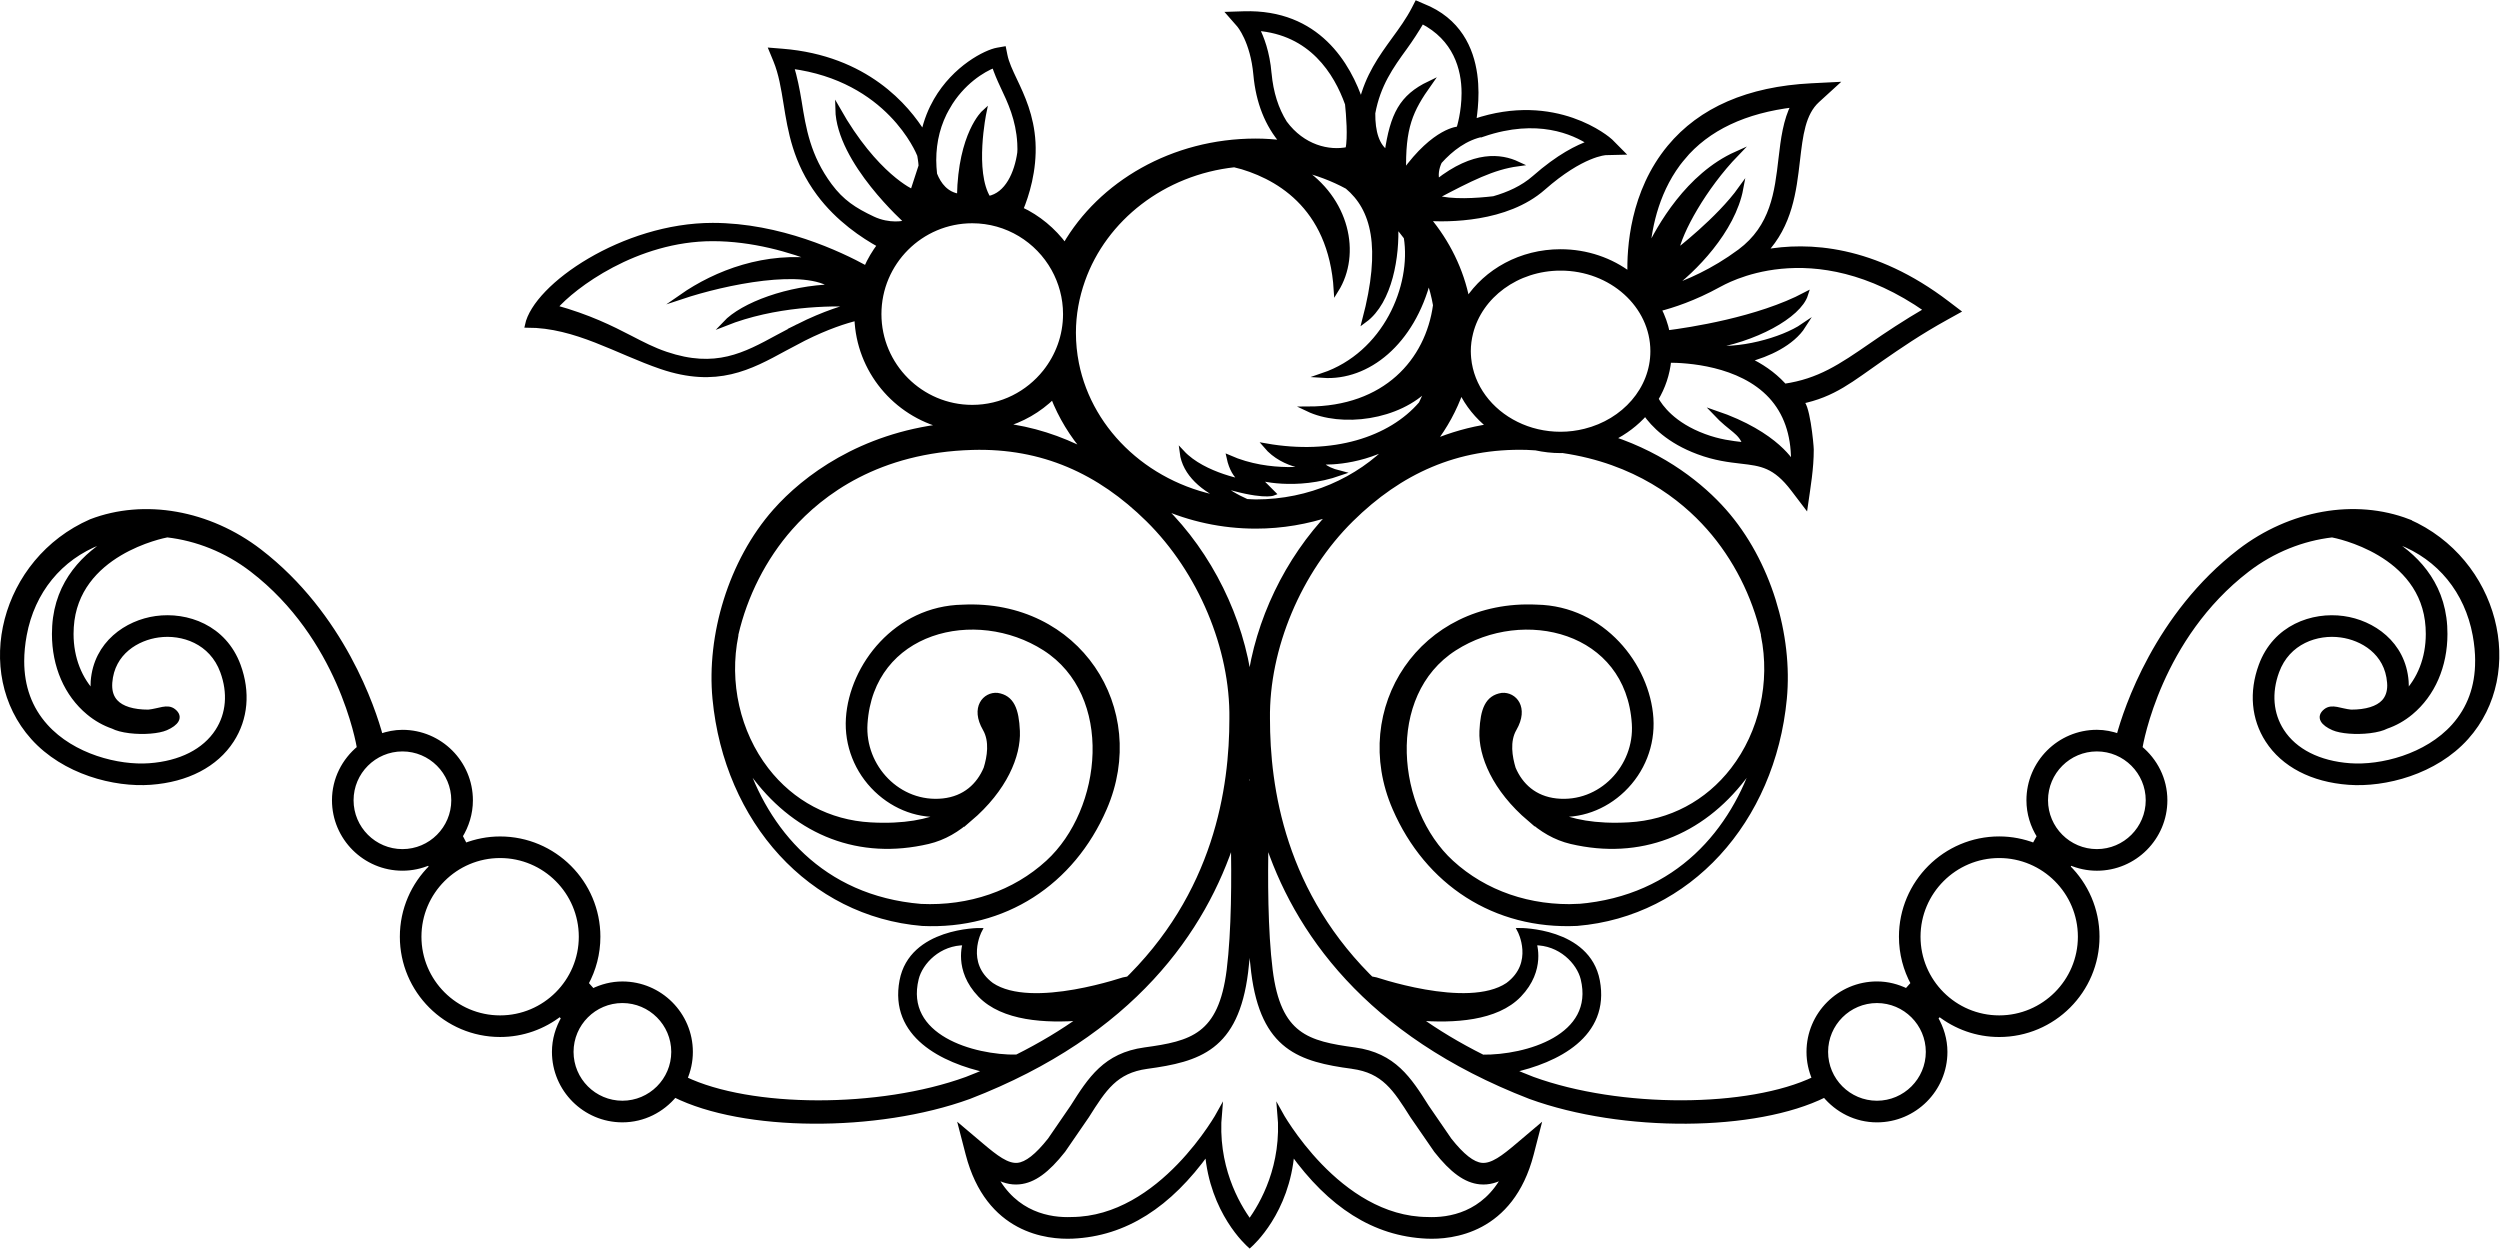 <?xml version="1.0" encoding="UTF-8" standalone="no"?>
<svg
   xmlns:dc="http://purl.org/dc/elements/1.1/"
   xmlns:cc="http://creativecommons.org/ns#"
   xmlns:rdf="http://www.w3.org/1999/02/22-rdf-syntax-ns#"
   xmlns:svg="http://www.w3.org/2000/svg"
   xmlns="http://www.w3.org/2000/svg"
   xmlns:sodipodi="http://sodipodi.sourceforge.net/DTD/sodipodi-0.dtd"
   xmlns:inkscape="http://www.inkscape.org/namespaces/inkscape"
   version="1.1"
   id="svg2"
   xml:space="preserve"
   width="272.98"
   height="136.332"
   viewBox="0 0 272.98 136.332"
   sodipodi:docname="vectorian059.pdf"><defs
     id="defs6" /><sodipodi:namedview
     pagecolor="#ffffff"
     bordercolor="#666666"
     borderopacity="1"
     objecttolerance="10"
     gridtolerance="10"
     guidetolerance="10"
     inkscape:pageopacity="0"
     inkscape:pageshadow="2"
     inkscape:window-width="640"
     inkscape:window-height="480"
     id="namedview4" /><g
     id="g10"
     inkscape:groupmode="layer"
     inkscape:label="vectorian059"
     transform="matrix(1.333,0,0,-1.333,-2.75,135.971)"><g
       id="g12"
       transform="translate(72,29.72)"><g
         id="g14"
         transform="translate(-69.736,-29.693)"><g
           id="g16"><g
             id="g18"><path
               d="m 197.079,59.258 c -4.37,1.675 -9.653,0.741 -13.799,-2.44 -6.794,-5.219 -9.335,-12.96 -9.92,-15.144 -0.565,0.194 -1.162,0.322 -1.794,0.322 -3.072,0 -5.573,-2.499 -5.573,-5.573 0,-1.083 0.323,-2.086 0.862,-2.942 l -0.419,-0.76 c -0.891,0.344 -1.858,0.541 -2.872,0.541 -4.418,0 -8.014,-3.597 -8.014,-8.016 0,-1.387 0.355,-2.69 0.976,-3.83 l -0.546,-0.613 c -0.739,0.362 -1.555,0.581 -2.43,0.581 -3.074,0 -5.573,-2.499 -5.573,-5.571 0,-0.789 0.168,-1.534 0.464,-2.216 -5.363,-2.574 -15.947,-2.619 -23.088,-0.022 -0.598,0.232 -1.179,0.469 -1.744,0.714 3.738,0.811 7.879,2.906 7.042,7.346 -0.784,4.16 -6.358,4.128 -6.358,4.128 0,0 1.421,-2.686 -0.981,-4.47 -3.32,-2.229 -11.117,0.542 -11.179,0.549 0,0 0.165,-0.19 0.413,-0.472 -7.717,7.326 -8.917,16.16 -8.917,21.731 -0.08,5.77 2.57,12.095 6.859,16.325 3.986,3.933 8.645,6.058 14.387,5.898 0.246,-0.006 0.48,-0.024 0.72,-0.04 0.656,-0.141 1.336,-0.222 2.038,-0.222 0.056,0 0.11,0.006 0.165,0.006 5.982,-0.878 9.773,-3.819 11.981,-6.315 2.19,-2.475 3.736,-5.566 4.462,-8.731 0.002,-0.026 -0.005,-0.051 0,-0.078 0.789,-3.853 -0.139,-7.97 -2.485,-11.013 -2.099,-2.722 -5.128,-4.328 -8.53,-4.515 -2.795,-0.157 -4.73,0.269 -6.069,0.875 2.016,-0.21 4.04,0.515 5.579,1.99 1.605,1.538 2.442,3.672 2.302,5.859 -0.278,4.299 -3.936,9.007 -9.36,9.109 -9.432,0.456 -15.151,-8.344 -11.619,-16.479 2.648,-6.109 8.2,-9.759 14.923,-9.44 9.117,0.76 16.031,8.378 16.986,18.419 0.491,5.15 -1.282,11.224 -4.939,15.362 -1.827,2.069 -4.872,4.515 -9.173,5.941 1.048,0.522 1.976,1.222 2.718,2.066 0.653,-0.938 1.939,-2.272 4.342,-3.162 1.389,-0.517 2.509,-0.645 3.496,-0.76 1.674,-0.194 2.784,-0.322 4.286,-2.302 l 0.997,-1.31 c 0.216,1.514 0.483,3.038 0.477,4.573 -0.002,0.362 -0.336,4.034 -0.926,3.918 2.774,0.55 4.226,1.837 6.643,3.506 1.462,1.013 3.12,2.16 5.349,3.39 l 0.92,0.51 -0.837,0.637 c -6.043,4.613 -11.44,4.866 -15.007,4.21 2.112,2.237 2.44,5.01 2.728,7.498 0.242,2.072 0.445,3.859 1.627,4.936 l 1.411,1.288 -1.909,-0.096 c -5.149,-0.262 -9.053,-1.957 -11.607,-5.038 -3.045,-3.672 -3.32,-8.272 -3.254,-10.431 -1.542,1.171 -3.522,1.877 -5.68,1.877 -3.248,0 -6.085,-1.602 -7.642,-3.987 -0.486,2.485 -1.619,4.763 -3.24,6.704 1.581,-0.098 6.434,-0.157 9.461,2.506 3.186,2.803 5.112,2.882 5.131,2.882 l 1.28,0.03 -0.899,0.907 c -0.162,0.162 -4.483,3.902 -11.176,1.624 -0.162,-0.03 1.736,7.133 -4.219,9.467 l -0.469,0.203 -0.235,-0.458 c -0.467,-0.899 -1.034,-1.68 -1.634,-2.502 -1.067,-1.472 -2.155,-2.978 -2.686,-5.197 -1.037,3.128 -3.566,7.496 -9.615,7.312 l -1.162,-0.037 0.77,-0.878 c 0.011,-0.013 1.122,-1.302 1.371,-4.072 0.206,-2.262 0.942,-4.106 2.211,-5.578 -0.726,0.083 -1.462,0.139 -2.213,0.139 -6.806,0 -12.711,-3.486 -15.64,-8.568 -0.941,1.266 -2.171,2.301 -3.611,2.971 0.469,1.131 1.134,3.182 1.008,5.491 -0.122,2.16 -0.883,3.776 -1.499,5.075 -0.362,0.763 -0.674,1.422 -0.797,2.043 l -0.106,0.525 -0.528,-0.093 c -0.922,-0.163 -3.466,-1.426 -5.021,-4.122 -0.411,-0.714 -0.8,-1.616 -1.037,-2.715 -1.33,2.168 -4.69,6.202 -11.544,6.752 l -0.893,0.072 0.342,-0.827 c 0.446,-1.085 0.638,-2.282 0.842,-3.544 0.358,-2.232 0.766,-4.763 2.701,-7.367 1.578,-2.125 3.659,-3.49 4.982,-4.216 -0.44,-0.587 -0.819,-1.218 -1.114,-1.899 -2.158,1.187 -7.082,3.515 -12.576,3.515 -7.283,0 -14.496,-4.954 -15.178,-8.184 3.978,0 7.352,-2.166 10.979,-3.4 4.546,-1.541 7.246,-0.072 10.104,1.488 l 1.566,0.827 c 1.936,0.97 3.427,1.438 4.342,1.662 0.15,-4.28 3.16,-7.84 7.171,-8.84 C 70.316,66.277 65.735,62.861 63.299,60.108 59.641,55.97 57.873,49.896 58.361,44.746 c 0.958,-10.042 7.87,-17.659 16.987,-18.419 6.725,-0.318 12.275,3.331 14.923,9.44 3.53,8.135 -2.187,16.935 -11.618,16.479 -5.427,-0.102 -9.085,-4.81 -9.363,-9.109 -0.139,-2.187 0.701,-4.322 2.304,-5.859 1.541,-1.475 3.562,-2.2 5.581,-1.99 -1.342,-0.606 -3.278,-1.032 -6.072,-0.875 -3.4,0.187 -6.43,1.794 -8.528,4.515 -2.346,3.043 -3.275,7.16 -2.488,11.013 0.006,0.027 0,0.053 0,0.078 0.731,3.165 2.275,6.256 4.464,8.731 2.547,2.882 7.202,6.358 14.904,6.571 5.742,0.16 10.402,-1.965 14.389,-5.898 4.29,-4.23 6.941,-10.555 6.858,-16.325 0,-5.571 -1.2,-14.405 -8.915,-21.731 0.246,0.282 0.411,0.472 0.411,0.472 -0.061,-0.006 -7.859,-2.778 -11.179,-0.549 -2.4,1.784 -0.981,4.47 -0.981,4.47 0,0 -5.574,0.032 -6.358,-4.128 -0.837,-4.44 3.307,-6.535 7.043,-7.346 -0.566,-0.245 -1.147,-0.482 -1.744,-0.714 -7.143,-2.597 -17.723,-2.552 -23.088,0.022 0.294,0.682 0.464,1.427 0.464,2.216 0,3.072 -2.501,5.571 -5.573,5.571 -0.874,0 -1.693,-0.219 -2.429,-0.581 l -0.549,0.613 c 0.622,1.141 0.976,2.443 0.976,3.83 0,4.419 -3.595,8.016 -8.016,8.016 -1.011,0 -1.978,-0.197 -2.87,-0.541 l -0.4,0.77 c 0.52,0.846 0.843,1.85 0.843,2.933 0,3.074 -2.499,5.573 -5.573,5.573 -0.629,0 -1.227,-0.128 -1.794,-0.322 -0.586,2.184 -3.125,9.925 -9.917,15.144 -4.146,3.181 -9.432,4.115 -13.799,2.44 C 0.019,56.087 -2.264,46.896 2.504,41.573 5.056,38.727 9.181,37.671 12.141,37.89 c 2.981,0.218 5.338,1.443 6.634,3.453 1.144,1.771 1.338,3.941 0.544,6.109 -1.158,3.154 -4.218,4.216 -6.741,3.866 -2.392,-0.331 -4.912,-2.05 -5.15,-5.147 -0.008,-0.115 -0.011,-0.23 -0.011,-0.339 0,-0.274 0.077,-0.507 0.128,-0.757 -1.218,1.234 -1.92,2.978 -1.92,4.971 0,0.186 0.005,0.37 0.018,0.557 0.374,6.096 7.547,7.496 7.853,7.554 2.416,-0.278 4.845,-1.222 6.955,-2.845 7.218,-5.538 8.719,-14.184 8.787,-14.61 -1.237,-1.021 -2.046,-2.549 -2.046,-4.278 0,-3.07 2.502,-5.571 5.573,-5.571 0.782,0 1.523,0.166 2.198,0.456 l 0.186,-0.352 c -1.477,-1.458 -2.397,-3.475 -2.397,-5.71 0,-4.418 3.595,-8.015 8.013,-8.015 1.851,0 3.55,0.634 4.907,1.69 l 0.304,-0.341 c -0.474,-0.818 -0.765,-1.757 -0.765,-2.768 0,-3.072 2.499,-5.573 5.571,-5.573 1.728,0 3.256,0.806 4.282,2.048 5.632,-2.81 16.533,-2.898 24.12,-0.141 13.403,5.178 19.24,13.68 21.635,21.162 0.07,-3.234 0.061,-7.59 -0.338,-10.791 -0.678,-5.419 -3.07,-6.013 -6.914,-6.538 -3.218,-0.44 -4.462,-2.403 -5.899,-4.678 L 85.808,8.592 C 84.768,7.277 83.904,6.598 83.166,6.526 82.294,6.438 81.352,7.173 80.204,8.142 L 78.555,9.536 79.097,7.445 C 80.742,1.101 85.628,0.622 87.654,0.713 c 4.306,0.19 7.914,2.534 11.043,6.888 0.395,-4.922 3.334,-7.506 3.467,-7.629 0.134,0.123 3.075,2.707 3.47,7.629 3.128,-4.354 6.736,-6.698 11.042,-6.888 2.026,-0.091 6.915,0.387 8.559,6.731 l 0.539,2.091 -1.648,-1.394 c -1.144,-0.97 -2.09,-1.704 -2.96,-1.616 -0.739,0.072 -1.603,0.75 -2.642,2.066 l -1.861,2.709 c -1.437,2.275 -2.682,4.238 -5.901,4.678 -3.842,0.525 -6.234,1.118 -6.912,6.538 -0.4,3.2 -0.41,7.557 -0.338,10.791 2.394,-7.482 8.232,-15.984 21.637,-21.162 7.587,-2.757 18.487,-2.669 24.12,0.141 1.021,-1.242 2.55,-2.048 4.28,-2.048 3.072,0 5.573,2.501 5.573,5.573 0,1.011 -0.294,1.95 -0.768,2.768 l 0.304,0.341 c 1.36,-1.056 3.059,-1.69 4.906,-1.69 4.421,0 8.016,3.597 8.016,8.015 0,2.235 -0.918,4.253 -2.398,5.71 l 0.187,0.352 c 0.675,-0.29 1.416,-0.456 2.197,-0.456 3.074,0 5.573,2.501 5.573,5.571 0,1.73 -0.806,3.258 -2.045,4.278 0.067,0.426 1.571,9.072 8.786,14.61 2.112,1.622 4.539,2.566 6.955,2.845 0.306,-0.058 7.482,-1.458 7.853,-7.554 0.011,-0.187 0.018,-0.371 0.018,-0.557 0,-1.994 -0.699,-3.738 -1.917,-4.971 0.051,0.25 0.126,0.483 0.126,0.757 0,0.109 -0.005,0.224 -0.014,0.339 -0.237,3.098 -2.757,4.816 -5.149,5.147 -2.522,0.35 -5.584,-0.712 -6.738,-3.866 -0.795,-2.168 -0.603,-4.338 0.542,-6.109 1.294,-2.01 3.653,-3.235 6.634,-3.453 2.958,-0.219 7.085,0.837 9.635,3.683 4.77,5.323 2.485,14.514 -4.747,17.685 z M 129.098,27.733 c -3.976,-0.187 -7.682,1.088 -10.415,3.594 -4.688,4.296 -5.664,13.747 0.264,17.544 5.658,3.622 14.223,1.555 14.722,-6.181 0.229,-3.541 -2.749,-6.704 -6.386,-6.317 -1.79,0.194 -2.931,1.259 -3.522,2.65 -0.283,0.93 -0.509,2.242 0.078,3.254 1.005,1.738 0,2.834 -1.008,2.744 -1.187,-0.186 -1.568,-1.17 -1.646,-2.93 -0.088,-1.984 1.026,-4.749 3.934,-7.221 -0.006,0.019 -0.018,0.04 -0.026,0.059 0.966,-0.909 2.12,-1.587 3.41,-1.891 5.63,-1.318 10.637,0.691 14.123,5.219 0.392,0.509 0.733,1.053 1.053,1.613 -1.875,-5.866 -6.386,-11.453 -14.583,-12.138 z M 65.159,75.231 63.558,74.383 c -2.754,-1.499 -5.133,-2.8 -9.223,-1.41 -1.018,0.344 -1.896,0.8 -2.91,1.325 -1.573,0.813 -3.381,1.72 -6.162,2.491 1.478,1.728 6.64,5.632 12.915,5.632 3.259,0 6.363,-0.894 8.736,-1.842 C 62.529,81.202 58.473,79.655 55.62,77.668 c 3.566,1.187 10.151,2.56 12.437,0.822 -3.658,-0.091 -7.407,-1.462 -8.871,-3.019 4.077,1.619 8.557,1.678 10.834,1.574 -0.957,-0.213 -2.629,-0.699 -4.861,-1.814 z M 61.705,38.258 c 3.485,-4.528 8.491,-6.538 14.123,-5.219 1.288,0.304 2.445,0.982 3.406,1.891 -0.006,-0.019 -0.014,-0.04 -0.021,-0.059 2.909,2.472 4.018,5.237 3.931,7.221 -0.078,1.76 -0.456,2.744 -1.648,2.93 -1.003,0.09 -2.01,-1.006 -1.003,-2.744 0.586,-1.013 0.362,-2.325 0.074,-3.251 -0.587,-1.394 -1.728,-2.459 -3.517,-2.653 -3.637,-0.387 -6.616,2.776 -6.389,6.317 0.498,7.736 9.064,9.803 14.723,6.181 5.928,-3.797 4.95,-13.248 0.262,-17.544 -2.733,-2.506 -6.438,-3.781 -10.413,-3.594 -8.2,0.685 -12.706,6.272 -14.583,12.138 0.317,-0.56 0.661,-1.104 1.053,-1.613 z M 4.274,50.687 c -0.014,-0.216 -0.021,-0.432 -0.021,-0.642 0,-2.622 1.002,-4.944 2.802,-6.437 0.621,-0.518 1.298,-0.891 1.995,-1.131 0.315,-0.163 0.755,-0.285 1.378,-0.363 1.125,-0.138 2.365,-0.03 2.965,0.232 0.846,0.371 1.235,0.89 0.634,1.374 -0.52,0.422 -1.176,0.016 -2.072,-0.072 -1.258,0 -2.19,0.288 -2.691,0.832 -0.317,0.341 -0.475,0.79 -0.475,1.347 0,0.074 0.002,0.155 0.008,0.237 0.192,2.496 2.259,3.659 3.971,3.893 1.978,0.275 4.371,-0.539 5.264,-2.981 0.643,-1.75 0.498,-3.486 -0.41,-4.89 C 16.565,40.448 14.583,39.442 12.04,39.258 9.499,39.071 5.755,40.005 3.528,42.49 2.232,43.933 1.583,45.717 1.583,47.818 c 0,0.683 0.069,1.403 0.208,2.152 0.659,3.566 2.915,6.331 6.19,7.59 0.342,0.131 0.706,0.197 1.061,0.294 C 6.816,56.561 4.498,54.356 4.274,50.687 Z M 32.764,32.223 c -2.315,0 -4.202,1.885 -4.202,4.2 0,2.317 1.886,4.2 4.202,4.2 2.318,0 4.2,-1.883 4.2,-4.2 0,-2.315 -1.882,-4.2 -4.2,-4.2 z m 8,-13.621 c -3.662,0 -6.642,2.981 -6.642,6.643 0,3.662 2.979,6.645 6.642,6.645 3.666,0 6.646,-2.982 6.646,-6.645 0,-3.662 -2.981,-6.643 -6.646,-6.643 z m 10.018,-6.99 c -2.315,0 -4.2,1.885 -4.2,4.2 0,2.315 1.885,4.2 4.2,4.2 2.315,0 4.202,-1.885 4.202,-4.2 0,-2.315 -1.886,-4.2 -4.202,-4.2 z m 32.296,3.774 c -3.554,-0.043 -9.405,1.629 -8.219,6.432 0.33,1.339 1.84,2.958 4.01,2.928 -0.002,-0.035 -0.782,-2.184 1.222,-4.272 1.861,-1.938 5.365,-2.131 8.323,-1.891 C 86.84,17.451 85.068,16.379 83.078,15.386 Z m 19.728,47.466 c 0,0 3.107,-0.915 6.765,0.366 -1.461,0.365 -1.645,0.915 -1.645,0.915 0,0 2.806,-0.25 5.859,1.368 -2.734,-2.834 -6.699,-4.634 -11.117,-4.634 -0.253,0 -0.498,0.026 -0.749,0.034 -0.883,0.395 -1.678,0.856 -2.224,1.4 3.477,-1.096 4.39,-0.731 4.39,-0.731 z m 14.389,2.904 c 0.978,1.277 1.754,2.686 2.282,4.197 0.536,-1.122 1.342,-2.114 2.342,-2.904 -1.602,-0.234 -3.146,-0.682 -4.624,-1.293 z m 29.488,-1.842 c 0,0 -1.262,2.504 -6.384,4.242 1.349,-1.432 2.07,-1.482 2.464,-2.622 -0.066,0.006 -0.13,0.016 -0.194,0.022 -0.952,0.112 -1.941,0.224 -3.176,0.683 -2.549,0.944 -3.586,2.4 -3.946,3.062 0.571,0.957 0.936,2.026 1.05,3.163 1.41,0.003 5.843,-0.216 8.367,-2.944 1.224,-1.328 1.845,-3.09 1.845,-5.259 0,-0.109 -0.022,-0.234 -0.026,-0.347 z m 10.936,12.679 c -1.778,-1.037 -3.256,-2.019 -4.509,-2.888 -2.544,-1.755 -4.293,-2.944 -7.149,-3.365 -0.032,0.037 -0.061,0.082 -0.094,0.118 -0.84,0.906 -1.843,1.568 -2.878,2.056 1.6,0.403 3.613,1.322 4.534,2.776 -1.722,-1.179 -5.414,-2.173 -7.795,-1.747 -0.018,0.003 -0.035,0.006 -0.053,0.01 3.834,0.552 7.485,2.562 8.032,4.296 -3.893,-2.062 -9.559,-2.909 -11.328,-3.134 -0.141,0.688 -0.378,1.341 -0.693,1.954 1.083,0.275 2.869,0.846 4.912,1.974 0.339,0.157 7.565,4.56 17.021,-2.05 z m -19.987,12.453 c 2.037,2.451 5.126,3.869 9.091,4.341 -0.658,-1.269 -0.854,-2.8 -1.04,-4.406 -0.318,-2.747 -0.646,-5.587 -3.368,-7.61 -2.202,-1.63 -4.317,-2.531 -5.813,-3.024 2.024,1.443 5.259,4.747 5.901,8.191 -1.829,-2.56 -5.306,-5.213 -5.306,-5.213 0.275,1.646 2.288,5.304 4.938,8.047 -3.952,-1.771 -6.331,-5.981 -7.283,-8.008 0.174,2.184 0.819,5.202 2.88,7.683 z m -9.999,-9.037 c 4.166,0 7.555,-3.051 7.555,-6.8 0,-3.125 -2.357,-5.757 -5.552,-6.55 -0.638,-0.16 -1.309,-0.25 -2.003,-0.25 -1.307,0 -2.539,0.299 -3.613,0.83 -2.168,1.066 -3.69,3.062 -3.91,5.387 -0.016,0.192 -0.03,0.386 -0.03,0.582 0,0.515 0.07,1.014 0.19,1.496 0.758,3.032 3.768,5.304 7.363,5.304 z m -6.341,10.975 c 4.458,1.514 7.402,0.178 8.763,-0.709 -1.011,-0.344 -2.565,-1.107 -4.568,-2.869 -0.947,-0.832 -2.131,-1.36 -3.331,-1.701 -1.36,-0.158 -3.47,-0.306 -4.811,0.101 2.928,1.552 4.755,2.469 6.768,2.744 -1.371,0.64 -3.565,0.915 -6.584,-1.462 -0.15,0.558 -0.061,1.118 0.19,1.653 0.939,1.046 2.133,1.962 3.573,2.243 z m -6.413,7.104 c 0.483,0.669 0.955,1.394 1.397,2.149 2.754,-1.405 3.446,-3.883 3.446,-5.878 0,-1.568 -0.387,-2.814 -0.429,-2.939 0,0 -1.946,-0.035 -4.507,-3.6 -0.093,3.746 0.546,5.118 2.102,7.315 -2.286,-1.098 -3.018,-2.563 -3.474,-5.672 -0.813,0.544 -1.174,1.688 -1.158,3.246 0.426,2.328 1.498,3.832 2.622,5.379 z m -11.117,-2.13 c -0.158,1.747 -0.614,2.933 -1.01,3.698 4.467,-0.334 6.506,-3.619 7.422,-6.19 0.091,-0.866 0.243,-2.704 0.038,-3.728 -1.557,-0.328 -3.696,0.165 -5.178,2.174 -0.704,1.128 -1.128,2.462 -1.274,4.046 z m -2.826,-7.48 c 3.322,-0.842 7.885,-3.269 8.315,-10.263 1.846,2.955 0.92,7.456 -2.965,9.935 1.379,-0.322 2.677,-0.813 3.874,-1.462 2.141,-1.79 3.018,-4.901 1.422,-10.941 2.093,1.541 2.68,5.286 2.549,7.843 0.302,-0.338 0.587,-0.688 0.856,-1.05 0.642,-4 -1.699,-9.573 -6.832,-11.319 3.669,-0.248 7.334,2.68 8.669,7.886 0.246,-0.686 0.432,-1.397 0.56,-2.128 -0.626,-4.571 -4.106,-8.503 -10.464,-8.503 2.741,-1.314 7.45,-0.757 9.896,1.84 -0.178,-0.485 -0.382,-0.954 -0.611,-1.413 -2.515,-2.931 -7.23,-4.414 -12.715,-3.446 1.51,-1.784 3.979,-1.784 3.979,-1.784 0,0 -3.568,-0.685 -6.997,0.824 0.413,-1.922 1.509,-2.059 1.509,-2.059 0,0 -3.565,0.55 -5.35,2.469 0.218,-1.734 1.738,-3.037 3.645,-3.846 -6.211,0.934 -11.154,5.422 -12.295,11.138 -0.162,0.819 -0.248,1.662 -0.248,2.525 0,1.502 0.275,2.944 0.754,4.299 1.784,5.045 6.6,8.823 12.45,9.455 z m -23.511,4.722 c 1.182,2.05 2.906,3.078 3.811,3.424 0.182,-0.555 0.419,-1.115 0.696,-1.702 0.605,-1.275 1.286,-2.718 1.395,-4.666 0.01,-0.168 0.014,-0.341 0.014,-0.506 0,-0.101 -0.011,-0.194 -0.014,-0.294 -0.235,-1.646 -1.003,-3.443 -2.563,-3.741 -1.37,2.194 -0.363,7.042 -0.363,7.042 0,0 -1.92,-1.738 -2.013,-6.859 -1.075,0.149 -1.68,0.931 -2.026,1.805 -0.042,0.392 -0.07,0.773 -0.07,1.147 0,1.59 0.378,3.043 1.133,4.35 z m -6.133,-9.141 c -1.518,0.715 -2.541,1.384 -3.528,2.712 -1.774,2.392 -2.144,4.675 -2.496,6.885 -0.163,1.006 -0.358,1.963 -0.64,2.894 7.963,-1.042 10.402,-7.016 10.503,-7.282 0,0 0.101,-0.563 0.112,-0.875 l -0.694,-2.131 c 0,0 -3.018,1.282 -6.126,6.77 0.09,-4.301 5.667,-9.235 5.67,-9.239 -0.162,-0.134 -1.466,-0.366 -2.8,0.266 z m 0.51,-7.81 c 0,4.213 3.427,7.639 7.637,7.639 2.867,0 5.366,-1.59 6.672,-3.931 0.611,-1.101 0.966,-2.363 0.966,-3.707 0,-1.79 -0.626,-3.434 -1.662,-4.741 -1.398,-1.758 -3.554,-2.896 -5.976,-2.896 -4.21,0 -7.637,3.427 -7.637,7.637 z m 10.12,-9.122 c 1.578,0.429 2.992,1.25 4.13,2.363 0.637,-1.642 1.563,-3.16 2.73,-4.504 -2.139,1.106 -4.44,1.862 -6.859,2.141 z m 28.653,-52.506 c 2.589,-0.354 3.518,-1.826 4.926,-4.054 L 117.448,7.742 c 1.315,-1.669 2.421,-2.466 3.581,-2.581 0.722,-0.072 1.384,0.136 2.046,0.509 -1.683,-3.203 -4.574,-3.662 -6.338,-3.584 -7.347,0.043 -12.103,8.735 -12.103,8.735 0.4,-4.328 -1.406,-7.488 -2.47,-8.938 -1.064,1.45 -2.867,4.61 -2.469,8.938 0,0 -4.754,-8.691 -12.101,-8.735 -1.765,-0.078 -4.656,0.381 -6.339,3.584 0.662,-0.373 1.325,-0.581 2.046,-0.509 1.162,0.115 2.264,0.912 3.582,2.581 l 1.942,2.824 c 1.408,2.229 2.338,3.701 4.926,4.054 4.243,0.578 7.306,1.472 8.088,7.728 0.168,1.347 0.267,2.882 0.323,4.44 0.058,-1.558 0.158,-3.093 0.325,-4.44 0.784,-6.256 3.846,-7.151 8.088,-7.728 z m -8.666,23.205 c 0.109,0.642 0.19,1.264 0.253,1.866 0.064,-0.602 0.149,-1.224 0.256,-1.866 l -0.117,0.01 c -0.01,-0.142 -0.082,-1.472 -0.139,-3.378 -0.056,1.906 -0.13,3.235 -0.138,3.378 z m 0.253,8.245 c -0.674,5.226 -3.24,10.49 -7.069,14.266 -0.061,0.059 -0.122,0.112 -0.182,0.171 2.346,-1.037 4.971,-1.634 7.755,-1.634 2.166,0 4.232,0.368 6.152,1.013 -3.594,-3.741 -6.003,-8.789 -6.656,-13.816 z m 13.754,-27.488 c 2.958,-0.24 6.464,-0.046 8.32,1.891 2.006,2.088 1.226,4.237 1.226,4.272 2.166,0.03 3.678,-1.589 4.011,-2.928 1.182,-4.803 -4.669,-6.475 -8.223,-6.432 -1.989,0.994 -3.763,2.066 -5.334,3.197 z m 37.632,-6.971 c -2.318,0 -4.2,1.885 -4.2,4.2 0,2.315 1.882,4.2 4.2,4.2 2.314,0 4.202,-1.885 4.202,-4.2 0,-2.315 -1.888,-4.2 -4.202,-4.2 z m 16.659,13.634 c 0,-3.662 -2.982,-6.643 -6.645,-6.643 -3.662,0 -6.643,2.981 -6.643,6.643 0,3.662 2.981,6.645 6.643,6.645 3.662,0 6.645,-2.982 6.645,-6.645 z m 5.557,11.178 c 0,-2.315 -1.883,-4.2 -4.2,-4.2 -2.317,0 -4.202,1.885 -4.202,4.2 0,2.317 1.885,4.2 4.202,4.2 2.317,0 4.2,-1.883 4.2,-4.2 z M 202.748,47.818 c 0,-2.101 -0.651,-3.885 -1.944,-5.328 -2.227,-2.485 -5.974,-3.419 -8.512,-3.232 -2.542,0.184 -4.526,1.19 -5.582,2.829 -0.904,1.403 -1.051,3.139 -0.408,4.89 0.894,2.442 3.288,3.256 5.264,2.981 1.712,-0.234 3.779,-1.397 3.97,-3.893 0.006,-0.082 0.011,-0.163 0.011,-0.237 0,-0.557 -0.162,-1.006 -0.475,-1.347 -0.506,-0.544 -1.435,-0.832 -2.693,-0.832 -0.898,0.088 -1.554,0.494 -2.075,0.072 -0.6,-0.485 -0.213,-1.003 0.635,-1.374 0.6,-0.262 1.838,-0.37 2.965,-0.232 0.624,0.078 1.061,0.2 1.378,0.363 0.698,0.24 1.376,0.613 1.997,1.131 1.798,1.493 2.802,3.814 2.802,6.437 0,0.21 -0.006,0.426 -0.019,0.642 -0.226,3.669 -2.544,5.874 -4.768,7.168 0.352,-0.098 0.717,-0.163 1.061,-0.294 3.275,-1.259 5.53,-4.024 6.189,-7.59 0.138,-0.749 0.206,-1.469 0.206,-2.152 z"
               style="fill:#000000;fill-opacity:1;fill-rule:nonzero;stroke:#000000;stroke-width:0.399;stroke-linecap:butt;stroke-linejoin:miter;stroke-miterlimit:10;stroke-dasharray:none;stroke-opacity:1"
               id="path20" /></g></g></g></g></g></svg>

